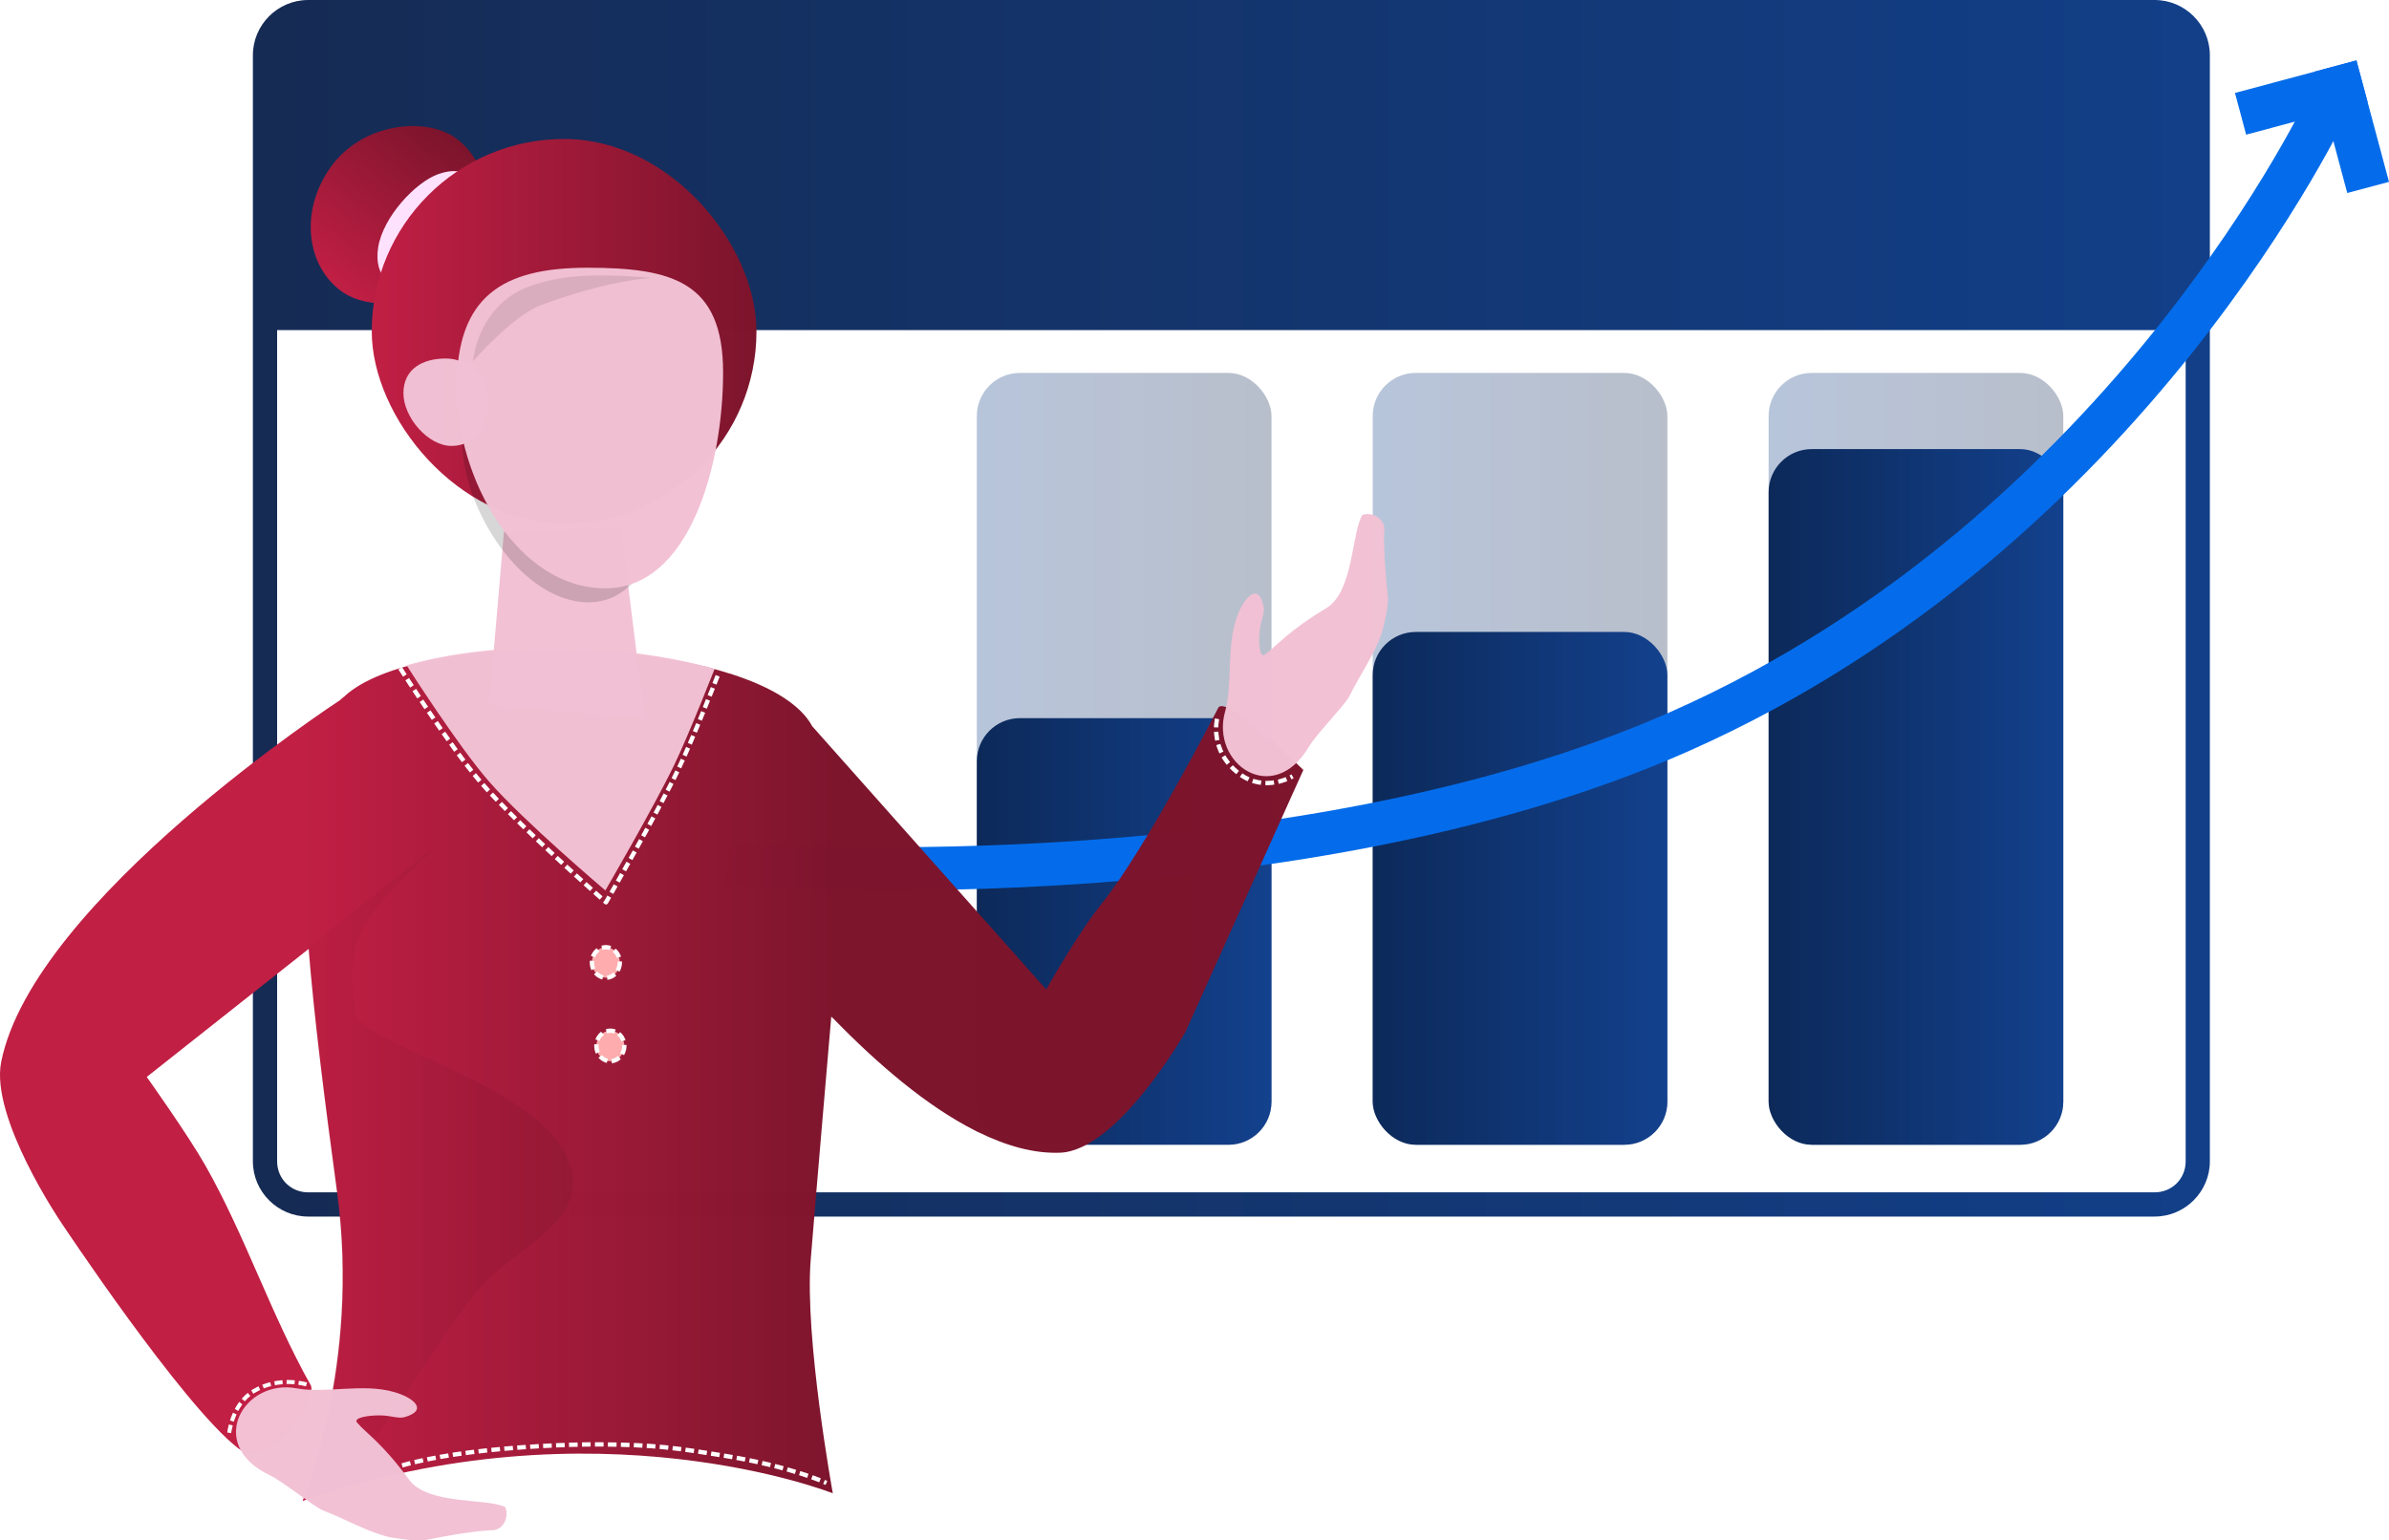 <?xml version="1.0" encoding="UTF-8" standalone="no"?>
<!-- Created with Inkscape (http://www.inkscape.org/) -->

<svg
   xmlns:dc="http://purl.org/dc/elements/1.1/"
   xmlns:cc="http://creativecommons.org/ns#"
   xmlns:rdf="http://www.w3.org/1999/02/22-rdf-syntax-ns#"
   xmlns:svg="http://www.w3.org/2000/svg"
   xmlns="http://www.w3.org/2000/svg"
   xmlns:xlink="http://www.w3.org/1999/xlink"
   xmlns:sodipodi="http://sodipodi.sourceforge.net/DTD/sodipodi-0.dtd"
   xmlns:inkscape="http://www.inkscape.org/namespaces/inkscape"
   width="66.146mm"
   height="42.662mm"
   viewBox="0 0 66.146 42.662"
   version="1.1"
   id="svg3880"
   inkscape:version="0.92.4 5da689c313, 2019-01-14"
   sodipodi:docname="mulher.svg">
  <defs
     id="defs3874">
    <linearGradient
       inkscape:collect="always"
       id="linearGradient1469">
      <stop
         style="stop-color:#c11f44;stop-opacity:1;"
         offset="0"
         id="stop1465" />
      <stop
         style="stop-color:#7c142c;stop-opacity:0.996"
         offset="1"
         id="stop1467" />
    </linearGradient>
    <linearGradient
       inkscape:collect="always"
       id="linearGradient1461">
      <stop
         style="stop-color:#a01a38;stop-opacity:1"
         offset="0"
         id="stop1457" />
      <stop
         style="stop-color:#4f0d1c;stop-opacity:1"
         offset="1"
         id="stop1459" />
    </linearGradient>
    <linearGradient
       inkscape:collect="always"
       id="linearGradient3559">
      <stop
         style="stop-color:#0c2959;stop-opacity:1;"
         offset="0"
         id="stop3555" />
      <stop
         style="stop-color:#13418d;stop-opacity:1"
         offset="1"
         id="stop3557" />
    </linearGradient>
    <linearGradient
       inkscape:collect="always"
       id="linearGradient3535">
      <stop
         style="stop-color:#123f88;stop-opacity:1;"
         offset="0"
         id="stop3531" />
      <stop
         style="stop-color:#152b54;stop-opacity:1"
         offset="1"
         id="stop3533" />
    </linearGradient>
    <linearGradient
       inkscape:collect="always"
       xlink:href="#linearGradient3535"
       id="linearGradient2143"
       x1="123.818"
       y1="98.124"
       x2="141.862"
       y2="98.124"
       gradientUnits="userSpaceOnUse"
       gradientTransform="matrix(0.452,0,0,0.452,47.601,43.675)" />
    <linearGradient
       inkscape:collect="always"
       xlink:href="#linearGradient3535"
       id="linearGradient2135"
       x1="154.306"
       y1="98.124"
       x2="172.35"
       y2="98.124"
       gradientUnits="userSpaceOnUse"
       gradientTransform="matrix(0.452,0,0,0.452,22.854,43.675)" />
    <linearGradient
       inkscape:collect="always"
       xlink:href="#linearGradient3559"
       id="linearGradient2159"
       x1="154.306"
       y1="106.057"
       x2="172.35"
       y2="106.057"
       gradientUnits="userSpaceOnUse"
       gradientTransform="matrix(0.452,0,0,0.452,22.854,43.675)" />
    <linearGradient
       inkscape:collect="always"
       xlink:href="#linearGradient3535"
       id="linearGradient2165"
       gradientUnits="userSpaceOnUse"
       gradientTransform="matrix(0.452,0,0,0.452,11.893,43.675)"
       x1="154.306"
       y1="98.124"
       x2="172.35"
       y2="98.124" />
    <linearGradient
       inkscape:collect="always"
       xlink:href="#linearGradient3559"
       id="linearGradient2167"
       gradientUnits="userSpaceOnUse"
       gradientTransform="matrix(0.452,0,0,0.452,11.893,43.675)"
       x1="154.306"
       y1="106.057"
       x2="172.35"
       y2="106.057" />
    <filter
       inkscape:collect="always"
       style="color-interpolation-filters:sRGB"
       id="filter1287"
       x="-0.091"
       width="1.182"
       y="-0.068"
       height="1.137">
      <feGaussianBlur
         inkscape:collect="always"
         stdDeviation="1.12"
         id="feGaussianBlur1289" />
    </filter>
    <filter
       inkscape:collect="always"
       style="color-interpolation-filters:sRGB"
       id="filter1751"
       x="-0.084"
       width="1.167"
       y="-0.173"
       height="1.346">
      <feGaussianBlur
         inkscape:collect="always"
         stdDeviation="1.429"
         id="feGaussianBlur1753" />
    </filter>
    <linearGradient
       inkscape:collect="always"
       xlink:href="#linearGradient3535"
       id="linearGradient3537"
       x1="115.804"
       y1="88.416"
       x2="62.35"
       y2="88.416"
       gradientUnits="userSpaceOnUse" />
    <linearGradient
       inkscape:collect="always"
       xlink:href="#linearGradient3559"
       id="linearGradient3561"
       x1="103.587"
       y1="89.098"
       x2="111.745"
       y2="89.098"
       gradientUnits="userSpaceOnUse" />
    <linearGradient
       inkscape:collect="always"
       xlink:href="#linearGradient1461"
       id="linearGradient1463"
       x1="62.983"
       y1="99.433"
       x2="70.478"
       y2="99.433"
       gradientUnits="userSpaceOnUse" />
    <linearGradient
       inkscape:collect="always"
       xlink:href="#linearGradient1469"
       id="linearGradient1471"
       x1="64.911"
       y1="76.201"
       x2="75.563"
       y2="76.201"
       gradientUnits="userSpaceOnUse" />
    <linearGradient
       inkscape:collect="always"
       xlink:href="#linearGradient1469"
       id="linearGradient1479"
       x1="-20.058"
       y1="96.606"
       x2="-14.764"
       y2="96.606"
       gradientUnits="userSpaceOnUse" />
    <linearGradient
       inkscape:collect="always"
       xlink:href="#linearGradient1469"
       id="linearGradient1487"
       x1="62.983"
       y1="96.759"
       x2="77.864"
       y2="96.759"
       gradientUnits="userSpaceOnUse"
       gradientTransform="matrix(3.78,0,0,3.78,-206.429,-253.328)" />
  </defs>
  <sodipodi:namedview
     id="base"
     pagecolor="#ffffff"
     bordercolor="#666666"
     borderopacity="1.0"
     inkscape:pageopacity="0.0"
     inkscape:pageshadow="2"
     inkscape:zoom="1.4"
     inkscape:cx="194.59815"
     inkscape:cy="63.969508"
     inkscape:document-units="mm"
     inkscape:current-layer="layer1"
     showgrid="false"
     inkscape:window-width="1366"
     inkscape:window-height="686"
     inkscape:window-x="0"
     inkscape:window-y="0"
     inkscape:window-maximized="1" />
  <g
     inkscape:label="Camada 1"
     inkscape:groupmode="layer"
     id="layer1"
     transform="translate(-54.618,-67.026)">
    <path
       style="color:#000000;font-style:normal;font-variant:normal;font-weight:normal;font-stretch:normal;font-size:medium;line-height:normal;font-family:sans-serif;font-variant-ligatures:normal;font-variant-position:normal;font-variant-caps:normal;font-variant-numeric:normal;font-variant-alternates:normal;font-feature-settings:normal;text-indent:0;text-align:start;text-decoration:none;text-decoration-line:none;text-decoration-style:solid;text-decoration-color:#000000;letter-spacing:normal;word-spacing:normal;text-transform:none;writing-mode:lr-tb;direction:ltr;text-orientation:mixed;dominant-baseline:auto;baseline-shift:baseline;text-anchor:start;white-space:normal;shape-padding:0;clip-rule:nonzero;display:inline;overflow:visible;visibility:visible;opacity:1;isolation:auto;mix-blend-mode:normal;color-interpolation:sRGB;color-interpolation-filters:linearRGB;solid-color:#000000;solid-opacity:1;vector-effect:none;fill:url(#linearGradient3537);fill-opacity:1;fill-rule:evenodd;stroke:none;stroke-width:0.67;stroke-linecap:butt;stroke-linejoin:round;stroke-miterlimit:4;stroke-dasharray:none;stroke-dashoffset:0;stroke-opacity:1;paint-order:stroke fill markers;color-rendering:auto;image-rendering:auto;shape-rendering:auto;text-rendering:auto;enable-background:accumulate"
       d="m 63.149,67.026 c -0.841,0 -1.529,0.688 -1.529,1.529 v 9.864 20.771 c 0,0.841 0.688,1.529 1.529,1.529 h 51.126 c 0.841,0 1.529,-0.688 1.529,-1.529 V 78.419 68.555 c 0,-0.841 -0.688,-1.529 -1.529,-1.529 z m -0.858,9.142 H 115.134 v 2.251 20.771 c 0,0.481 -0.377,0.858 -0.859,0.858 H 63.149 c -0.481,0 -0.858,-0.377 -0.858,-0.858 V 78.419 Z"
       id="path2049"
       inkscape:connector-curvature="0" />
    <rect
       ry="1.194"
       rx="1.194"
       y="77.354"
       x="103.587"
       height="21.377"
       width="8.159"
       id="rect2125"
       style="opacity:0.3;fill:url(#linearGradient2143);fill-opacity:1.0;fill-rule:evenodd;stroke:none;stroke-width:0.67;stroke-linecap:butt;stroke-linejoin:round;stroke-miterlimit:4;stroke-dasharray:none;stroke-dashoffset:0;stroke-opacity:1;paint-order:stroke fill markers" />
    <rect
       style="opacity:1;fill:url(#linearGradient3561);fill-opacity:1;fill-rule:evenodd;stroke:none;stroke-width:0.67;stroke-linecap:butt;stroke-linejoin:round;stroke-miterlimit:4;stroke-dasharray:none;stroke-dashoffset:0;stroke-opacity:1;paint-order:stroke fill markers"
       id="rect2121"
       width="8.159"
       height="19.267"
       x="103.587"
       y="79.464"
       rx="1.194"
       ry="1.194" />
    <rect
       style="opacity:0.3;fill:url(#linearGradient2135);fill-opacity:1.0;fill-rule:evenodd;stroke:none;stroke-width:0.67;stroke-linecap:butt;stroke-linejoin:round;stroke-miterlimit:4;stroke-dasharray:none;stroke-dashoffset:0;stroke-opacity:1;paint-order:stroke fill markers"
       id="rect2127"
       width="8.159"
       height="21.377"
       x="92.625"
       y="77.354"
       rx="1.194"
       ry="1.194" />
    <rect
       ry="1.194"
       rx="1.194"
       y="84.528"
       x="92.625"
       height="14.203"
       width="8.159"
       id="rect2123"
       style="opacity:1;fill:url(#linearGradient2159);fill-opacity:1.0;fill-rule:evenodd;stroke:none;stroke-width:0.67;stroke-linecap:butt;stroke-linejoin:round;stroke-miterlimit:4;stroke-dasharray:none;stroke-dashoffset:0;stroke-opacity:1;paint-order:stroke fill markers" />
    <rect
       ry="1.194"
       rx="1.194"
       y="77.354"
       x="81.664"
       height="21.377"
       width="8.159"
       id="rect2161"
       style="opacity:0.3;fill:url(#linearGradient2165);fill-opacity:1.0;fill-rule:evenodd;stroke:none;stroke-width:0.67;stroke-linecap:butt;stroke-linejoin:round;stroke-miterlimit:4;stroke-dasharray:none;stroke-dashoffset:0;stroke-opacity:1;paint-order:stroke fill markers" />
    <rect
       style="opacity:1;fill:url(#linearGradient2167);fill-opacity:1.0;fill-rule:evenodd;stroke:none;stroke-width:0.67;stroke-linecap:butt;stroke-linejoin:round;stroke-miterlimit:4;stroke-dasharray:none;stroke-dashoffset:0;stroke-opacity:1;paint-order:stroke fill markers"
       id="rect2163"
       width="8.159"
       height="11.816"
       x="81.664"
       y="86.915"
       rx="1.194"
       ry="1.194" />
    <path
       style="fill:none;stroke:#046cea;stroke-width:1.196;stroke-linecap:butt;stroke-linejoin:miter;stroke-miterlimit:4;stroke-dasharray:none;stroke-opacity:1"
       d="m 74.757,90.949 c 0,0 15.324,1.238 26.392,-3.675 12.468,-5.535 17.98,-17.469 17.98,-17.469"
       id="path2195"
       inkscape:connector-curvature="0"
       sodipodi:nodetypes="csc" />
    <path
       style="fill:#27cfbe;fill-opacity:1;stroke:#046cea;stroke-width:1.196;stroke-linecap:butt;stroke-linejoin:miter;stroke-miterlimit:4;stroke-dasharray:none;stroke-opacity:1"
       d="m 119.285,68.854 0.901,3.363"
       id="path2213"
       inkscape:connector-curvature="0" />
    <path
       inkscape:connector-curvature="0"
       id="path2223"
       d="m 116.654,70.178 3.363,-0.901"
       style="fill:#27cfbe;fill-opacity:1;stroke:#046cea;stroke-width:1.196;stroke-linecap:butt;stroke-linejoin:miter;stroke-miterlimit:4;stroke-dasharray:none;stroke-opacity:1" />
    <path
       style="opacity:1;fill:url(#linearGradient1487);fill-opacity:1;fill-rule:evenodd;stroke:none;stroke-width:0.591;stroke-linecap:round;stroke-linejoin:round;stroke-miterlimit:4;stroke-dasharray:none;stroke-opacity:1;paint-order:stroke fill markers"
       d="M 58.35 67.891 C 48.915 67.788 39.757 69.372 36.049 72.719 C 36.032 72.737 36.017 72.757 36 72.775 C 35.837 72.886 35.682 73.014 35.541 73.164 C 35.541 73.164 3.522 94.042 0.125 110.973 C -1.049 116.825 6.381 127.752 6.381 127.752 C 6.381 127.752 18.994 146.771 24.85 151.332 C 28.035 153.813 33.242 146.157 32.463 144.768 C 28.241 137.24 25.642 129.183 21.453 121.797 C 19.63 118.582 15.332 112.553 15.332 112.553 L 32.254 99.168 C 32.818 106.237 33.874 114.645 35.225 124.6 C 37.691 142.775 31.615 156.863 31.615 156.863 C 62.225 146.23 87.014 156.064 87.014 156.064 C 87.014 156.064 84.039 139.78 84.707 131.625 C 85.643 120.213 86.332 112.412 86.854 106.23 C 86.854 106.231 86.855 106.23 86.855 106.23 C 86.855 106.243 86.854 106.243 86.854 106.256 C 86.854 106.256 87.074 106.457 87.102 106.482 C 91.619 111.125 96.759 115.567 101.879 118.156 C 101.967 118.202 102.065 118.26 102.15 118.303 C 102.15 118.303 102.15 118.291 102.15 118.291 C 105.08 119.736 107.993 120.576 110.758 120.471 C 116.819 120.24 123.861 107.844 123.861 107.844 L 136.176 80.469 C 136.176 80.469 128.507 72.835 127.324 73.902 C 127.324 73.902 119.856 88.507 115.096 94.459 C 112.501 97.702 109.312 103.412 109.312 103.412 L 84.85 75.885 C 84.358 74.954 83.542 74.108 82.496 73.338 C 82.446 73.304 82.402 73.261 82.35 73.232 C 77.551 69.805 67.822 67.994 58.35 67.891 z "
       transform="matrix(0.265,0,0,0.265,54.618,67.026)"
       id="path1384" />
    <rect
       ry="2.297"
       rx="2.647"
       y="94.309"
       x="-20.058"
       height="4.595"
       width="5.294"
       id="rect1583"
       style="opacity:1;fill:url(#linearGradient1479);fill-opacity:1.0;fill-rule:evenodd;stroke:none;stroke-width:0.086;stroke-linecap:round;stroke-linejoin:round;stroke-miterlimit:4;stroke-dasharray:none;stroke-opacity:1"
       transform="rotate(-52.195)" />
    <rect
       transform="matrix(0.159,-0.987,0.941,-0.339,0,0)"
       style="opacity:0.99;fill:#ffe4ff;fill-opacity:1;fill-rule:evenodd;stroke:none;stroke-width:0.053;stroke-linecap:round;stroke-linejoin:round;stroke-miterlimit:4;stroke-dasharray:none;stroke-opacity:1"
       id="rect1587"
       width="3.065"
       height="3.012"
       x="-106.21"
       y="86.858"
       rx="1.533"
       ry="1.506" />
    <rect
       style="opacity:1;fill:url(#linearGradient1471);fill-opacity:1;fill-rule:evenodd;stroke:none;stroke-width:0.187;stroke-linecap:round;stroke-linejoin:round;stroke-miterlimit:4;stroke-dasharray:none;stroke-opacity:1"
       id="rect1291"
       width="10.652"
       height="10.652"
       x="64.911"
       y="70.875"
       rx="5.326"
       ry="5.326" />
    <path
       style="opacity:0.99;fill:#f2c1d4;fill-opacity:1;fill-rule:evenodd;stroke:none;stroke-width:0.196;stroke-linecap:round;stroke-linejoin:round;stroke-miterlimit:4;stroke-dasharray:none;stroke-opacity:1"
       d="m 68.571,81.752 3.241,-0.101 0.656,5.262 -4.307,-0.371 z"
       id="rect919"
       inkscape:connector-curvature="0"
       sodipodi:nodetypes="ccccc" />
    <path
       sodipodi:nodetypes="sssss"
       inkscape:connector-curvature="0"
       id="path1091"
       d="m 138.129,99.462 c 0,9.375 -3.374,22.264 -12.142,22.264 -9.156,0 -17.43,-12.578 -17.43,-21.953 0,-9.375 4.93,-17.286 13.697,-17.286 8.768,0 15.875,7.6 15.875,16.975 z"
       inkscape:transform-center-y="-7.2323491"
       inkscape:transform-center-x="30.038893"
       style="opacity:0.99;fill:#110d0f;fill-opacity:0.168;fill-rule:evenodd;stroke:none;stroke-width:0.547;stroke-linecap:round;stroke-linejoin:round;stroke-miterlimit:4;stroke-dasharray:none;stroke-opacity:1;filter:url(#filter1287)"
       transform="matrix(0.201,0,0,0.205,45.591,58.754)" />
    <path
       style="opacity:0.99;fill:#f2c1d4;fill-opacity:1;fill-rule:evenodd;stroke:none;stroke-width:0.147;stroke-linecap:round;stroke-linejoin:round;stroke-miterlimit:4;stroke-dasharray:none;stroke-opacity:1"
       inkscape:transform-center-x="66.434458"
       inkscape:transform-center-y="-15.995176"
       d="m 74.639,77.344 c 0,2.516 -0.906,5.975 -3.259,5.975 -2.457,0 -4.117,-3.051 -4.117,-5.567 0,-2.516 1.264,-3.311 3.617,-3.311 2.353,0 3.759,0.387 3.759,2.903 z"
       id="path887"
       inkscape:connector-curvature="0"
       sodipodi:nodetypes="sssss" />
    <path
       style="opacity:0.99;fill:#110d0f;fill-opacity:0.1;fill-rule:evenodd;stroke:none;stroke-width:0.927;stroke-linecap:round;stroke-linejoin:round;stroke-miterlimit:4;stroke-dasharray:none;stroke-opacity:1;filter:url(#filter1751)"
       d="m 887.602,421.686 c -5.754,0.003 -11.485,0.611 -16.887,2.693 -6.681,2.483 -11.211,8.885 -12.391,15.781 -0.084,0.453 -0.142,0.91 -0.213,1.365 0,0 9.132,-10.464 15.514,-12.884 15.077,-5.715 25.435,-6.359 25.435,-6.359 -0.381,-0.044 -0.768,-0.103 -1.145,-0.137 -3.402,-0.246 -6.862,-0.463 -10.314,-0.461 z"
       id="path1732"
       inkscape:connector-curvature="0"
       sodipodi:nodetypes="ccccsccc"
       transform="matrix(0.12,0,0,0.12,-35.26,24.05)" />
    <path
       style="opacity:0.99;fill:#f2c1d4;fill-opacity:1;fill-rule:evenodd;stroke:none;stroke-width:0.153;stroke-linecap:round;stroke-linejoin:round;stroke-miterlimit:4;stroke-dasharray:none;stroke-opacity:1;paint-order:stroke fill markers"
       d="m 68.135,78.166 c 0,0.668 -0.369,1.21 -1.017,1.21 -0.648,0 -1.33,-0.792 -1.33,-1.461 0,-0.668 0.526,-0.96 1.174,-0.96 0.648,0 1.174,0.542 1.174,1.21 z"
       id="path1363"
       inkscape:connector-curvature="0"
       sodipodi:nodetypes="ccccc" />
    <path
       style="opacity:0.134;fill:url(#linearGradient1463);fill-opacity:1;fill-rule:evenodd;stroke:none;stroke-width:0.156;stroke-linecap:round;stroke-linejoin:round;stroke-miterlimit:4;stroke-dasharray:none;stroke-opacity:1;paint-order:stroke fill markers"
       d="m 66.853,90.337 -3.701,2.928 c 0.149,1.87 0.428,4.095 0.786,6.729 0.653,4.809 -0.955,8.536 -0.955,8.536 1.883,-0.654 3.268,-3.869 4.9,-5.807 0.864,-1.025 2.736,-1.746 2.588,-3.079 -0.279,-2.506 -5.741,-3.535 -6.02,-4.579 -0.277,-2.057 0.029,-2.529 2.403,-4.728 z"
       id="path1934"
       inkscape:connector-curvature="0"
       sodipodi:nodetypes="ccscaacc" />
    <path
       id="rect1371"
       d="m 69.917,84.962 c -1.412,-0.008 -2.822,0.144 -4.041,0.49 0,0 1.415,2.225 2.279,3.215 0.968,1.11 3.224,3.02 3.224,3.02 0,0 1.333,-2.288 1.908,-3.479 0.418,-0.866 1.118,-2.66 1.118,-2.66 -1.325,-0.365 -2.908,-0.575 -4.488,-0.584 z"
       style="opacity:0.99;fill:#f2c1d4;fill-opacity:1;fill-rule:evenodd;stroke:none;stroke-width:0.156;stroke-linecap:round;stroke-linejoin:round;stroke-miterlimit:4;stroke-dasharray:none;stroke-opacity:1;paint-order:stroke fill markers"
       inkscape:connector-curvature="0"
       sodipodi:nodetypes="ccacacc" />
    <path
       style="fill:none;stroke:none;stroke-width:0.12px;stroke-linecap:butt;stroke-linejoin:miter;stroke-opacity:1"
       d="M 64.191,94.675 H 78.539"
       id="path1550"
       inkscape:connector-curvature="0" />
    <path
       style="fill:none;stroke:#ffffff;stroke-width:0.12;stroke-linecap:butt;stroke-linejoin:round;stroke-miterlimit:4;stroke-dasharray:0.239, 0.12;stroke-dashoffset:0;stroke-opacity:1"
       d="m 65.698,85.534 c 0,0 1.374,2.159 2.205,3.126 1.052,1.224 3.494,3.355 3.494,3.355 0,0 1.402,-2.432 2.009,-3.696 0.418,-0.872 1.121,-2.675 1.121,-2.675"
       id="path1554"
       inkscape:connector-curvature="0"
       sodipodi:nodetypes="cacac" />
    <path
       sodipodi:nodetypes="ccsscsscscccc"
       inkscape:connector-curvature="0"
       id="path1619"
       d="m 92.879,84.551 c -0.214,0.63 -0.618,1.172 -0.906,1.769 -0.166,0.287 -0.9,1.028 -1.116,1.39 -0.998,1.679 -2.732,0.462 -2.317,-0.983 0.215,-0.751 0.021,-1.847 0.347,-2.67 0.184,-0.485 0.58,-0.925 0.717,-0.229 0.035,0.179 -0.08,0.381 -0.109,0.671 -0.036,0.358 9e-5,0.762 0.143,0.655 0.318,-0.222 0.609,-0.627 1.699,-1.283 0.761,-0.458 0.701,-2.083 1.001,-2.585 0.315,-0.097 0.671,0.14 0.602,0.489 -0.01,0.598 0.044,1.194 0.108,1.787 0.006,0.337 -0.091,0.664 -0.169,0.988 z"
       style="opacity:0.99;fill:#f2c1d4;fill-opacity:1;fill-rule:evenodd;stroke:none;stroke-width:0.083;stroke-linecap:round;stroke-linejoin:round;stroke-miterlimit:4;stroke-dasharray:none;stroke-opacity:1" />
    <path
       style="opacity:0.99;fill:#f2c1d4;fill-opacity:1;fill-rule:evenodd;stroke:none;stroke-width:0.083;stroke-linecap:round;stroke-linejoin:round;stroke-miterlimit:4;stroke-dasharray:none;stroke-opacity:1"
       d="m 65.405,109.599 c -0.647,-0.156 -1.224,-0.508 -1.844,-0.74 -0.301,-0.138 -1.106,-0.802 -1.487,-0.984 -1.764,-0.84 -0.71,-2.678 0.767,-2.397 0.767,0.146 1.841,-0.149 2.691,0.102 0.5,0.139 0.975,0.493 0.293,0.693 -0.175,0.051 -0.386,-0.044 -0.678,-0.047 -0.359,-0.004 -0.759,0.07 -0.639,0.202 0.25,0.296 0.68,0.549 1.433,1.574 0.526,0.716 2.138,0.507 2.666,0.761 0.125,0.304 -0.078,0.681 -0.432,0.644 -0.596,0.045 -1.185,0.153 -1.77,0.271 -0.335,0.038 -0.67,-0.029 -1,-0.078 z"
       id="path1652"
       inkscape:connector-curvature="0"
       sodipodi:nodetypes="ccsscsscscccc" />
    <path
       style="fill:none;stroke:#ffffff;stroke-width:0.12;stroke-linecap:butt;stroke-linejoin:round;stroke-miterlimit:4.6;stroke-dasharray:0.239, 0.12;stroke-dashoffset:0;stroke-opacity:1"
       d="m 88.317,86.935 c 0,0 -0.226,0.88 0.606,1.516 0.71,0.543 1.483,0.075 1.483,0.075"
       id="path1658"
       inkscape:connector-curvature="0"
       sodipodi:nodetypes="csc" />
    <path
       sodipodi:nodetypes="csc"
       inkscape:connector-curvature="0"
       id="path1660"
       d="m 63.104,105.369 c 0,0 -0.737,-0.239 -1.451,0.179 -0.629,0.368 -0.697,1.223 -0.697,1.223"
       style="fill:none;stroke:#ffffff;stroke-width:0.111;stroke-linecap:butt;stroke-linejoin:round;stroke-miterlimit:4.6;stroke-dasharray:0.223, 0.111;stroke-dashoffset:0;stroke-opacity:1" />
    <path
       style="fill:none;stroke:#fffffe;stroke-width:0.12;stroke-linecap:butt;stroke-linejoin:miter;stroke-miterlimit:4;stroke-dasharray:0.239, 0.12;stroke-dashoffset:0;stroke-opacity:1"
       d="m 65.751,107.612 c 0,0 0.679,-0.21 1.905,-0.365 1.186,-0.15 2.624,-0.224 3.579,-0.218 1.519,0.01 2.086,0.096 3.427,0.312 1.871,0.302 2.838,0.756 2.838,0.756"
       id="path1677"
       inkscape:connector-curvature="0"
       sodipodi:nodetypes="csssc" />
    <ellipse
       style="opacity:0.99;fill:#ffaeb0;fill-opacity:1;fill-rule:evenodd;stroke:#fffffe;stroke-width:0.12;stroke-linecap:butt;stroke-linejoin:round;stroke-miterlimit:4;stroke-dasharray:0.239, 0.12;stroke-dashoffset:0;stroke-opacity:1;paint-order:stroke fill markers"
       id="path1756"
       cx="71.393"
       cy="93.682"
       rx="0.387"
       ry="0.422" />
    <ellipse
       ry="0.422"
       rx="0.387"
       cy="95.994"
       cx="71.517"
       id="ellipse1758"
       style="opacity:0.99;fill:#ffaeb0;fill-opacity:1;fill-rule:evenodd;stroke:#fffffe;stroke-width:0.12;stroke-linecap:butt;stroke-linejoin:round;stroke-miterlimit:4;stroke-dasharray:0.239, 0.12;stroke-dashoffset:0;stroke-opacity:1;paint-order:stroke fill markers" />
  </g>
</svg>

